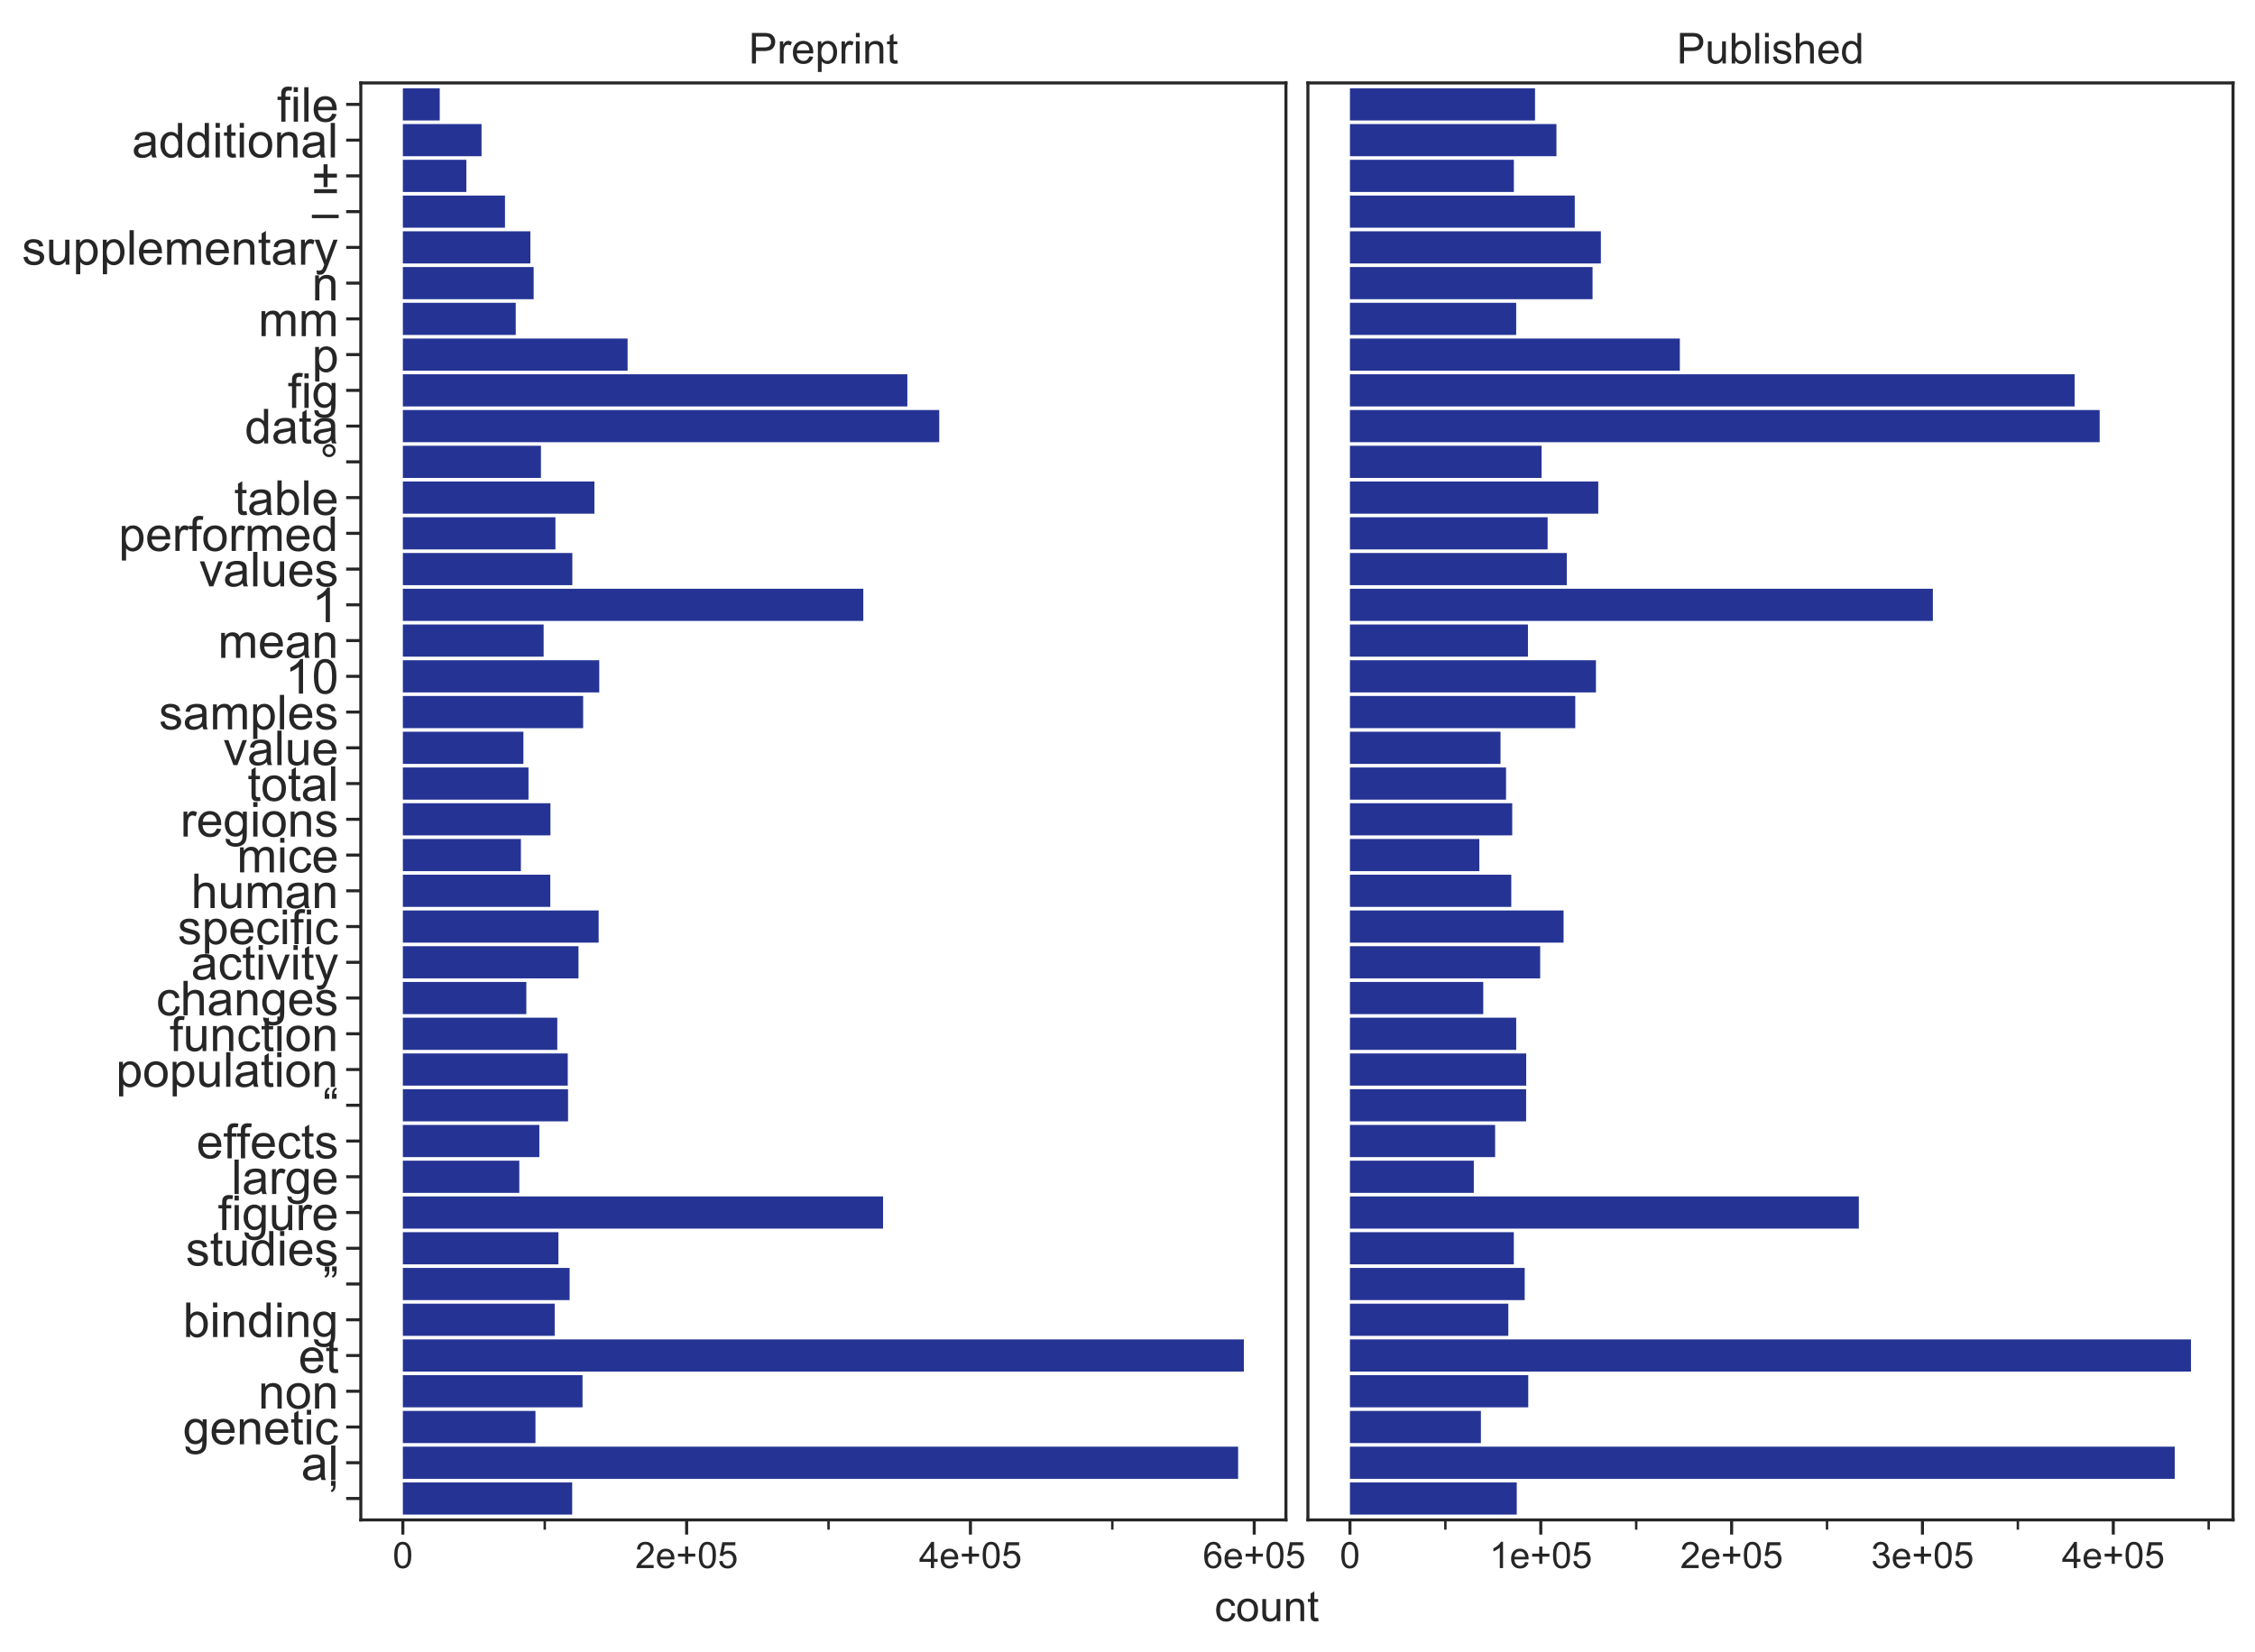 <?xml version="1.0" encoding="utf-8" standalone="no"?>
<!DOCTYPE svg PUBLIC "-//W3C//DTD SVG 1.1//EN"
  "http://www.w3.org/Graphics/SVG/1.1/DTD/svg11.dtd">
<!-- Created with matplotlib (https://matplotlib.org/) -->
<svg height="541.618pt" version="1.1" viewBox="0 0 739.288 541.618" width="739.288pt" xmlns="http://www.w3.org/2000/svg" xmlns:xlink="http://www.w3.org/1999/xlink">
 <defs>
  <style type="text/css">
*{stroke-linecap:butt;stroke-linejoin:round;}
  </style>
 </defs>
 <g id="figure_1">
  <g id="patch_1">
   <path d="M 0 541.618
L 739.288 541.618
L 739.288 0
L 0 0
z
" style="fill:#ffffff;"/>
  </g>
  <g id="axes_1">
   <g id="patch_2">
    <path d="M 118.288 498.44
L 421.588 498.44
L 421.588 27.2
L 118.288 27.2
z
" style="fill:#ffffff;"/>
   </g>
   <g id="matplotlib.axis_1">
    <g id="xtick_1">
     <g id="line2d_1">
      <defs>
       <path d="M 0 0
L 0 4.8
" id="m79211671ff" style="stroke:#262626;"/>
      </defs>
      <g>
       <use style="fill:#262626;stroke:#262626;" x="132.074" xlink:href="#m79211671ff" y="498.44"/>
      </g>
     </g>
     <g id="text_1">
      <!-- 0 -->
      <defs>
       <path d="M 4.156 35.297
Q 4.156 48 6.766 55.734
Q 9.375 63.484 14.516 67.672
Q 19.672 71.875 27.484 71.875
Q 33.25 71.875 37.594 69.547
Q 41.938 67.234 44.766 62.859
Q 47.609 58.5 49.219 52.219
Q 50.828 45.953 50.828 35.297
Q 50.828 22.703 48.234 14.969
Q 45.656 7.234 40.5 3
Q 35.359 -1.219 27.484 -1.219
Q 17.141 -1.219 11.234 6.203
Q 4.156 15.141 4.156 35.297
z
M 13.188 35.297
Q 13.188 17.672 17.312 11.828
Q 21.438 6 27.484 6
Q 33.547 6 37.672 11.859
Q 41.797 17.719 41.797 35.297
Q 41.797 52.984 37.672 58.781
Q 33.547 64.594 27.391 64.594
Q 21.344 64.594 17.719 59.469
Q 13.188 52.938 13.188 35.297
z
" id="ArialMT-48"/>
      </defs>
      <g style="fill:#262626;" transform="translate(128.738 514.229)scale(0.12 -0.12)">
       <use xlink:href="#ArialMT-48"/>
      </g>
     </g>
    </g>
    <g id="xtick_2">
     <g id="line2d_2">
      <g>
       <use style="fill:#262626;stroke:#262626;" x="225.113" xlink:href="#m79211671ff" y="498.44"/>
      </g>
     </g>
     <g id="text_2">
      <!-- 2e+05 -->
      <defs>
       <path d="M 50.344 8.453
L 50.344 0
L 3.031 0
Q 2.938 3.172 4.047 6.109
Q 5.859 10.938 9.828 15.625
Q 13.812 20.312 21.344 26.469
Q 33.016 36.031 37.109 41.625
Q 41.219 47.219 41.219 52.203
Q 41.219 57.422 37.469 61
Q 33.734 64.594 27.734 64.594
Q 21.391 64.594 17.578 60.781
Q 13.766 56.984 13.719 50.25
L 4.688 51.172
Q 5.609 61.281 11.656 66.578
Q 17.719 71.875 27.938 71.875
Q 38.234 71.875 44.234 66.156
Q 50.25 60.453 50.25 52
Q 50.25 47.703 48.484 43.547
Q 46.734 39.406 42.656 34.812
Q 38.578 30.219 29.109 22.219
Q 21.188 15.578 18.938 13.203
Q 16.703 10.844 15.234 8.453
z
" id="ArialMT-50"/>
       <path d="M 42.094 16.703
L 51.172 15.578
Q 49.031 7.625 43.219 3.219
Q 37.406 -1.172 28.375 -1.172
Q 17 -1.172 10.328 5.828
Q 3.656 12.844 3.656 25.484
Q 3.656 38.578 10.391 45.797
Q 17.141 53.031 27.875 53.031
Q 38.281 53.031 44.875 45.953
Q 51.469 38.875 51.469 26.031
Q 51.469 25.25 51.422 23.688
L 12.75 23.688
Q 13.234 15.141 17.578 10.594
Q 21.922 6.062 28.422 6.062
Q 33.25 6.062 36.672 8.594
Q 40.094 11.141 42.094 16.703
z
M 13.234 30.906
L 42.188 30.906
Q 41.609 37.453 38.875 40.719
Q 34.672 45.797 27.984 45.797
Q 21.922 45.797 17.797 41.75
Q 13.672 37.703 13.234 30.906
z
" id="ArialMT-101"/>
       <path d="M 25.047 11.578
L 25.047 31.203
L 5.562 31.203
L 5.562 39.406
L 25.047 39.406
L 25.047 58.891
L 33.344 58.891
L 33.344 39.406
L 52.828 39.406
L 52.828 31.203
L 33.344 31.203
L 33.344 11.578
z
" id="ArialMT-43"/>
       <path d="M 4.156 18.75
L 13.375 19.531
Q 14.406 12.797 18.141 9.391
Q 21.875 6 27.156 6
Q 33.5 6 37.891 10.781
Q 42.281 15.578 42.281 23.484
Q 42.281 31 38.062 35.344
Q 33.844 39.703 27 39.703
Q 22.75 39.703 19.328 37.766
Q 15.922 35.844 13.969 32.766
L 5.719 33.844
L 12.641 70.609
L 48.25 70.609
L 48.25 62.203
L 19.672 62.203
L 15.828 42.969
Q 22.266 47.469 29.344 47.469
Q 38.719 47.469 45.156 40.969
Q 51.609 34.469 51.609 24.266
Q 51.609 14.547 45.953 7.469
Q 39.062 -1.219 27.156 -1.219
Q 17.391 -1.219 11.203 4.25
Q 5.031 9.719 4.156 18.75
z
" id="ArialMT-53"/>
      </defs>
      <g style="fill:#262626;" transform="translate(208.262 514.229)scale(0.12 -0.12)">
       <use xlink:href="#ArialMT-50"/>
       <use x="55.615" xlink:href="#ArialMT-101"/>
       <use x="111.23" xlink:href="#ArialMT-43"/>
       <use x="169.629" xlink:href="#ArialMT-48"/>
       <use x="225.244" xlink:href="#ArialMT-53"/>
      </g>
     </g>
    </g>
    <g id="xtick_3">
     <g id="line2d_3">
      <g>
       <use style="fill:#262626;stroke:#262626;" x="318.151" xlink:href="#m79211671ff" y="498.44"/>
      </g>
     </g>
     <g id="text_3">
      <!-- 4e+05 -->
      <defs>
       <path d="M 32.328 0
L 32.328 17.141
L 1.266 17.141
L 1.266 25.203
L 33.938 71.578
L 41.109 71.578
L 41.109 25.203
L 50.781 25.203
L 50.781 17.141
L 41.109 17.141
L 41.109 0
z
M 32.328 25.203
L 32.328 57.469
L 9.906 25.203
z
" id="ArialMT-52"/>
      </defs>
      <g style="fill:#262626;" transform="translate(301.3 514.229)scale(0.12 -0.12)">
       <use xlink:href="#ArialMT-52"/>
       <use x="55.615" xlink:href="#ArialMT-101"/>
       <use x="111.23" xlink:href="#ArialMT-43"/>
       <use x="169.629" xlink:href="#ArialMT-48"/>
       <use x="225.244" xlink:href="#ArialMT-53"/>
      </g>
     </g>
    </g>
    <g id="xtick_4">
     <g id="line2d_4">
      <g>
       <use style="fill:#262626;stroke:#262626;" x="411.189" xlink:href="#m79211671ff" y="498.44"/>
      </g>
     </g>
     <g id="text_4">
      <!-- 6e+05 -->
      <defs>
       <path d="M 49.75 54.047
L 41.016 53.375
Q 39.844 58.547 37.703 60.891
Q 34.125 64.656 28.906 64.656
Q 24.703 64.656 21.531 62.312
Q 17.391 59.281 14.984 53.469
Q 12.594 47.656 12.5 36.922
Q 15.672 41.75 20.266 44.094
Q 24.859 46.438 29.891 46.438
Q 38.672 46.438 44.844 39.969
Q 51.031 33.5 51.031 23.25
Q 51.031 16.5 48.125 10.719
Q 45.219 4.938 40.141 1.859
Q 35.062 -1.219 28.609 -1.219
Q 17.625 -1.219 10.688 6.859
Q 3.766 14.938 3.766 33.5
Q 3.766 54.25 11.422 63.672
Q 18.109 71.875 29.438 71.875
Q 37.891 71.875 43.281 67.141
Q 48.688 62.406 49.75 54.047
z
M 13.875 23.188
Q 13.875 18.656 15.797 14.5
Q 17.719 10.359 21.188 8.172
Q 24.656 6 28.469 6
Q 34.031 6 38.031 10.484
Q 42.047 14.984 42.047 22.703
Q 42.047 30.125 38.078 34.391
Q 34.125 38.672 28.125 38.672
Q 22.172 38.672 18.016 34.391
Q 13.875 30.125 13.875 23.188
z
" id="ArialMT-54"/>
      </defs>
      <g style="fill:#262626;" transform="translate(394.339 514.229)scale(0.12 -0.12)">
       <use xlink:href="#ArialMT-54"/>
       <use x="55.615" xlink:href="#ArialMT-101"/>
       <use x="111.23" xlink:href="#ArialMT-43"/>
       <use x="169.629" xlink:href="#ArialMT-48"/>
       <use x="225.244" xlink:href="#ArialMT-53"/>
      </g>
     </g>
    </g>
    <g id="xtick_5">
     <g id="line2d_5">
      <defs>
       <path d="M 0 0
L 0 3.2
" id="mf98e1f27a9" style="stroke:#262626;stroke-width:0.8;"/>
      </defs>
      <g>
       <use style="fill:#262626;stroke:#262626;stroke-width:0.8;" x="178.594" xlink:href="#mf98e1f27a9" y="498.44"/>
      </g>
     </g>
    </g>
    <g id="xtick_6">
     <g id="line2d_6">
      <g>
       <use style="fill:#262626;stroke:#262626;stroke-width:0.8;" x="271.632" xlink:href="#mf98e1f27a9" y="498.44"/>
      </g>
     </g>
    </g>
    <g id="xtick_7">
     <g id="line2d_7">
      <g>
       <use style="fill:#262626;stroke:#262626;stroke-width:0.8;" x="364.67" xlink:href="#mf98e1f27a9" y="498.44"/>
      </g>
     </g>
    </g>
   </g>
   <g id="matplotlib.axis_2">
    <g id="ytick_1">
     <g id="line2d_8">
      <defs>
       <path d="M 0 0
L -4.8 0
" id="macc1a45b87" style="stroke:#262626;"/>
      </defs>
      <g>
       <use style="fill:#262626;stroke:#262626;" x="118.288" xlink:href="#macc1a45b87" y="491.407"/>
      </g>
     </g>
     <g id="text_5">
      <!-- ’ -->
      <defs>
       <path d="M 6.062 62.109
L 6.062 72.312
L 15.484 72.312
L 15.484 64.266
Q 15.484 57.719 13.969 54.828
Q 11.859 50.875 7.422 48.875
L 5.281 52.344
Q 7.906 53.422 9.203 55.734
Q 10.5 58.062 10.641 62.109
z
" id="ArialMT-8217"/>
      </defs>
      <g style="fill:#262626;" transform="translate(107.569 497.076)scale(0.158 -0.158)">
       <use xlink:href="#ArialMT-8217"/>
      </g>
     </g>
    </g>
    <g id="ytick_2">
     <g id="line2d_9">
      <g>
       <use style="fill:#262626;stroke:#262626;" x="118.288" xlink:href="#macc1a45b87" y="479.684"/>
      </g>
     </g>
     <g id="text_6">
      <!-- al -->
      <defs>
       <path d="M 40.438 6.391
Q 35.547 2.25 31.031 0.531
Q 26.516 -1.172 21.344 -1.172
Q 12.797 -1.172 8.203 3
Q 3.609 7.172 3.609 13.672
Q 3.609 17.484 5.344 20.625
Q 7.078 23.781 9.891 25.688
Q 12.703 27.594 16.219 28.562
Q 18.797 29.25 24.031 29.891
Q 34.672 31.156 39.703 32.906
Q 39.75 34.719 39.75 35.203
Q 39.75 40.578 37.25 42.781
Q 33.891 45.75 27.25 45.75
Q 21.047 45.75 18.094 43.578
Q 15.141 41.406 13.719 35.891
L 5.125 37.062
Q 6.297 42.578 8.984 45.969
Q 11.672 49.359 16.75 51.188
Q 21.828 53.031 28.516 53.031
Q 35.156 53.031 39.297 51.469
Q 43.453 49.906 45.406 47.531
Q 47.359 45.172 48.141 41.547
Q 48.578 39.312 48.578 33.453
L 48.578 21.734
Q 48.578 9.469 49.141 6.219
Q 49.703 2.984 51.375 0
L 42.188 0
Q 40.828 2.734 40.438 6.391
z
M 39.703 26.031
Q 34.906 24.078 25.344 22.703
Q 19.922 21.922 17.672 20.938
Q 15.438 19.969 14.203 18.094
Q 12.984 16.219 12.984 13.922
Q 12.984 10.406 15.641 8.062
Q 18.312 5.719 23.438 5.719
Q 28.516 5.719 32.469 7.938
Q 36.422 10.156 38.281 14.016
Q 39.703 17 39.703 22.797
z
" id="ArialMT-97"/>
       <path d="M 6.391 0
L 6.391 71.578
L 15.188 71.578
L 15.188 0
z
" id="ArialMT-108"/>
      </defs>
      <g style="fill:#262626;" transform="translate(98.76 485.353)scale(0.158 -0.158)">
       <use xlink:href="#ArialMT-97"/>
       <use x="55.615" xlink:href="#ArialMT-108"/>
      </g>
     </g>
    </g>
    <g id="ytick_3">
     <g id="line2d_10">
      <g>
       <use style="fill:#262626;stroke:#262626;" x="118.288" xlink:href="#macc1a45b87" y="467.962"/>
      </g>
     </g>
     <g id="text_7">
      <!-- genetic -->
      <defs>
       <path d="M 4.984 -4.297
L 13.531 -5.562
Q 14.062 -9.516 16.5 -11.328
Q 19.781 -13.766 25.438 -13.766
Q 31.547 -13.766 34.859 -11.328
Q 38.188 -8.891 39.359 -4.5
Q 40.047 -1.812 39.984 6.781
Q 34.234 0 25.641 0
Q 14.938 0 9.078 7.719
Q 3.219 15.438 3.219 26.219
Q 3.219 33.641 5.906 39.906
Q 8.594 46.188 13.688 49.609
Q 18.797 53.031 25.688 53.031
Q 34.859 53.031 40.828 45.609
L 40.828 51.859
L 48.922 51.859
L 48.922 7.031
Q 48.922 -5.078 46.453 -10.125
Q 44 -15.188 38.641 -18.109
Q 33.297 -21.047 25.484 -21.047
Q 16.219 -21.047 10.5 -16.875
Q 4.781 -12.703 4.984 -4.297
z
M 12.25 26.859
Q 12.25 16.656 16.297 11.969
Q 20.359 7.281 26.469 7.281
Q 32.516 7.281 36.609 11.938
Q 40.719 16.609 40.719 26.562
Q 40.719 36.078 36.5 40.906
Q 32.281 45.75 26.312 45.75
Q 20.453 45.75 16.344 40.984
Q 12.25 36.234 12.25 26.859
z
" id="ArialMT-103"/>
       <path d="M 6.594 0
L 6.594 51.859
L 14.5 51.859
L 14.5 44.484
Q 20.219 53.031 31 53.031
Q 35.688 53.031 39.625 51.344
Q 43.562 49.656 45.516 46.922
Q 47.469 44.188 48.25 40.438
Q 48.734 37.984 48.734 31.891
L 48.734 0
L 39.938 0
L 39.938 31.547
Q 39.938 36.922 38.906 39.578
Q 37.891 42.234 35.281 43.812
Q 32.672 45.406 29.156 45.406
Q 23.531 45.406 19.453 41.844
Q 15.375 38.281 15.375 28.328
L 15.375 0
z
" id="ArialMT-110"/>
       <path d="M 25.781 7.859
L 27.047 0.094
Q 23.344 -0.688 20.406 -0.688
Q 15.625 -0.688 12.984 0.828
Q 10.359 2.344 9.281 4.812
Q 8.203 7.281 8.203 15.188
L 8.203 45.016
L 1.766 45.016
L 1.766 51.859
L 8.203 51.859
L 8.203 64.703
L 16.938 69.969
L 16.938 51.859
L 25.781 51.859
L 25.781 45.016
L 16.938 45.016
L 16.938 14.703
Q 16.938 10.938 17.406 9.859
Q 17.875 8.797 18.922 8.156
Q 19.969 7.516 21.922 7.516
Q 23.391 7.516 25.781 7.859
z
" id="ArialMT-116"/>
       <path d="M 6.641 61.469
L 6.641 71.578
L 15.438 71.578
L 15.438 61.469
z
M 6.641 0
L 6.641 51.859
L 15.438 51.859
L 15.438 0
z
" id="ArialMT-105"/>
       <path d="M 40.438 19
L 49.078 17.875
Q 47.656 8.938 41.812 3.875
Q 35.984 -1.172 27.484 -1.172
Q 16.844 -1.172 10.375 5.781
Q 3.906 12.75 3.906 25.734
Q 3.906 34.125 6.688 40.422
Q 9.469 46.734 15.156 49.875
Q 20.844 53.031 27.547 53.031
Q 35.984 53.031 41.359 48.75
Q 46.734 44.484 48.25 36.625
L 39.703 35.297
Q 38.484 40.531 35.375 43.156
Q 32.281 45.797 27.875 45.797
Q 21.234 45.797 17.078 41.031
Q 12.938 36.281 12.938 25.984
Q 12.938 15.531 16.938 10.797
Q 20.953 6.062 27.391 6.062
Q 32.562 6.062 36.031 9.234
Q 39.5 12.406 40.438 19
z
" id="ArialMT-99"/>
      </defs>
      <g style="fill:#262626;" transform="translate(60.014 473.631)scale(0.158 -0.158)">
       <use xlink:href="#ArialMT-103"/>
       <use x="55.615" xlink:href="#ArialMT-101"/>
       <use x="111.23" xlink:href="#ArialMT-110"/>
       <use x="166.846" xlink:href="#ArialMT-101"/>
       <use x="222.461" xlink:href="#ArialMT-116"/>
       <use x="250.244" xlink:href="#ArialMT-105"/>
       <use x="272.461" xlink:href="#ArialMT-99"/>
      </g>
     </g>
    </g>
    <g id="ytick_4">
     <g id="line2d_11">
      <g>
       <use style="fill:#262626;stroke:#262626;" x="118.288" xlink:href="#macc1a45b87" y="456.239"/>
      </g>
     </g>
     <g id="text_8">
      <!-- non -->
      <defs>
       <path d="M 3.328 25.922
Q 3.328 40.328 11.328 47.266
Q 18.016 53.031 27.641 53.031
Q 38.328 53.031 45.109 46.016
Q 51.906 39.016 51.906 26.656
Q 51.906 16.656 48.906 10.906
Q 45.906 5.172 40.156 2
Q 34.422 -1.172 27.641 -1.172
Q 16.75 -1.172 10.031 5.812
Q 3.328 12.797 3.328 25.922
z
M 12.359 25.922
Q 12.359 15.969 16.703 11.016
Q 21.047 6.062 27.641 6.062
Q 34.188 6.062 38.531 11.031
Q 42.875 16.016 42.875 26.219
Q 42.875 35.844 38.5 40.797
Q 34.125 45.75 27.641 45.75
Q 21.047 45.75 16.703 40.812
Q 12.359 35.891 12.359 25.922
z
" id="ArialMT-111"/>
      </defs>
      <g style="fill:#262626;" transform="translate(84.663 461.908)scale(0.158 -0.158)">
       <use xlink:href="#ArialMT-110"/>
       <use x="55.615" xlink:href="#ArialMT-111"/>
       <use x="111.23" xlink:href="#ArialMT-110"/>
      </g>
     </g>
    </g>
    <g id="ytick_5">
     <g id="line2d_12">
      <g>
       <use style="fill:#262626;stroke:#262626;" x="118.288" xlink:href="#macc1a45b87" y="444.517"/>
      </g>
     </g>
     <g id="text_9">
      <!-- et -->
      <g style="fill:#262626;" transform="translate(97.879 450.186)scale(0.158 -0.158)">
       <use xlink:href="#ArialMT-101"/>
       <use x="55.615" xlink:href="#ArialMT-116"/>
      </g>
     </g>
    </g>
    <g id="ytick_6">
     <g id="line2d_13">
      <g>
       <use style="fill:#262626;stroke:#262626;" x="118.288" xlink:href="#macc1a45b87" y="432.795"/>
      </g>
     </g>
     <g id="text_10">
      <!-- binding -->
      <defs>
       <path d="M 14.703 0
L 6.547 0
L 6.547 71.578
L 15.328 71.578
L 15.328 46.047
Q 20.906 53.031 29.547 53.031
Q 34.328 53.031 38.594 51.094
Q 42.875 49.172 45.625 45.672
Q 48.391 42.188 49.953 37.25
Q 51.516 32.328 51.516 26.703
Q 51.516 13.375 44.922 6.094
Q 38.328 -1.172 29.109 -1.172
Q 19.922 -1.172 14.703 6.5
z
M 14.594 26.312
Q 14.594 17 17.141 12.844
Q 21.297 6.062 28.375 6.062
Q 34.125 6.062 38.328 11.062
Q 42.531 16.062 42.531 25.984
Q 42.531 36.141 38.5 40.969
Q 34.469 45.797 28.766 45.797
Q 23 45.797 18.797 40.797
Q 14.594 35.797 14.594 26.312
z
" id="ArialMT-98"/>
       <path d="M 40.234 0
L 40.234 6.547
Q 35.297 -1.172 25.734 -1.172
Q 19.531 -1.172 14.328 2.25
Q 9.125 5.672 6.266 11.797
Q 3.422 17.922 3.422 25.875
Q 3.422 33.641 6 39.969
Q 8.594 46.297 13.766 49.656
Q 18.953 53.031 25.344 53.031
Q 30.031 53.031 33.688 51.047
Q 37.359 49.078 39.656 45.906
L 39.656 71.578
L 48.391 71.578
L 48.391 0
z
M 12.453 25.875
Q 12.453 15.922 16.641 10.984
Q 20.844 6.062 26.562 6.062
Q 32.328 6.062 36.344 10.766
Q 40.375 15.484 40.375 25.141
Q 40.375 35.797 36.266 40.766
Q 32.172 45.75 26.172 45.75
Q 20.312 45.75 16.375 40.969
Q 12.453 36.188 12.453 25.875
z
" id="ArialMT-100"/>
      </defs>
      <g style="fill:#262626;" transform="translate(60.007 438.464)scale(0.158 -0.158)">
       <use xlink:href="#ArialMT-98"/>
       <use x="55.615" xlink:href="#ArialMT-105"/>
       <use x="77.832" xlink:href="#ArialMT-110"/>
       <use x="133.447" xlink:href="#ArialMT-100"/>
       <use x="189.062" xlink:href="#ArialMT-105"/>
       <use x="211.279" xlink:href="#ArialMT-110"/>
       <use x="266.895" xlink:href="#ArialMT-103"/>
      </g>
     </g>
    </g>
    <g id="ytick_7">
     <g id="line2d_14">
      <g>
       <use style="fill:#262626;stroke:#262626;" x="118.288" xlink:href="#macc1a45b87" y="421.072"/>
      </g>
     </g>
     <g id="text_11">
      <!-- ” -->
      <defs>
       <path d="M 4.25 62.109
L 4.25 72.312
L 13.672 72.312
L 13.672 64.266
Q 13.672 57.719 12.156 54.828
Q 10.062 50.875 5.609 48.875
L 3.469 52.344
Q 6.109 53.422 7.391 55.734
Q 8.688 58.062 8.844 62.109
z
M 19.391 62.109
L 19.391 72.312
L 28.812 72.312
L 28.812 64.266
Q 28.812 57.719 27.297 54.828
Q 25.203 50.875 20.75 48.875
L 18.609 52.344
Q 21.234 53.422 22.531 55.734
Q 23.828 58.062 23.969 62.109
z
" id="ArialMT-8221"/>
      </defs>
      <g style="fill:#262626;" transform="translate(105.814 426.741)scale(0.158 -0.158)">
       <use xlink:href="#ArialMT-8221"/>
      </g>
     </g>
    </g>
    <g id="ytick_8">
     <g id="line2d_15">
      <g>
       <use style="fill:#262626;stroke:#262626;" x="118.288" xlink:href="#macc1a45b87" y="409.35"/>
      </g>
     </g>
     <g id="text_12">
      <!-- studies -->
      <defs>
       <path d="M 3.078 15.484
L 11.766 16.844
Q 12.5 11.625 15.844 8.844
Q 19.188 6.062 25.203 6.062
Q 31.25 6.062 34.172 8.516
Q 37.109 10.984 37.109 14.312
Q 37.109 17.281 34.516 19
Q 32.719 20.172 25.531 21.969
Q 15.875 24.422 12.141 26.203
Q 8.406 27.984 6.469 31.125
Q 4.547 34.281 4.547 38.094
Q 4.547 41.547 6.125 44.5
Q 7.719 47.469 10.453 49.422
Q 12.5 50.922 16.031 51.969
Q 19.578 53.031 23.641 53.031
Q 29.734 53.031 34.344 51.266
Q 38.969 49.516 41.156 46.5
Q 43.359 43.5 44.188 38.484
L 35.594 37.312
Q 35.016 41.312 32.203 43.547
Q 29.391 45.797 24.266 45.797
Q 18.219 45.797 15.625 43.797
Q 13.031 41.797 13.031 39.109
Q 13.031 37.406 14.109 36.031
Q 15.188 34.625 17.484 33.688
Q 18.797 33.203 25.25 31.453
Q 34.578 28.953 38.25 27.359
Q 41.938 25.781 44.031 22.75
Q 46.141 19.734 46.141 15.234
Q 46.141 10.844 43.578 6.953
Q 41.016 3.078 36.172 0.953
Q 31.344 -1.172 25.25 -1.172
Q 15.141 -1.172 9.844 3.031
Q 4.547 7.234 3.078 15.484
z
" id="ArialMT-115"/>
       <path d="M 40.578 0
L 40.578 7.625
Q 34.516 -1.172 24.125 -1.172
Q 19.531 -1.172 15.547 0.578
Q 11.578 2.344 9.641 5
Q 7.719 7.672 6.938 11.531
Q 6.391 14.109 6.391 19.734
L 6.391 51.859
L 15.188 51.859
L 15.188 23.094
Q 15.188 16.219 15.719 13.812
Q 16.547 10.359 19.234 8.375
Q 21.922 6.391 25.875 6.391
Q 29.828 6.391 33.297 8.422
Q 36.766 10.453 38.203 13.938
Q 39.656 17.438 39.656 24.078
L 39.656 51.859
L 48.438 51.859
L 48.438 0
z
" id="ArialMT-117"/>
      </defs>
      <g style="fill:#262626;" transform="translate(60.903 415.019)scale(0.158 -0.158)">
       <use xlink:href="#ArialMT-115"/>
       <use x="50" xlink:href="#ArialMT-116"/>
       <use x="77.783" xlink:href="#ArialMT-117"/>
       <use x="133.398" xlink:href="#ArialMT-100"/>
       <use x="189.014" xlink:href="#ArialMT-105"/>
       <use x="211.23" xlink:href="#ArialMT-101"/>
       <use x="266.846" xlink:href="#ArialMT-115"/>
      </g>
     </g>
    </g>
    <g id="ytick_9">
     <g id="line2d_16">
      <g>
       <use style="fill:#262626;stroke:#262626;" x="118.288" xlink:href="#macc1a45b87" y="397.627"/>
      </g>
     </g>
     <g id="text_13">
      <!-- figure -->
      <defs>
       <path d="M 8.688 0
L 8.688 45.016
L 0.922 45.016
L 0.922 51.859
L 8.688 51.859
L 8.688 57.375
Q 8.688 62.594 9.625 65.141
Q 10.891 68.562 14.078 70.672
Q 17.281 72.797 23.047 72.797
Q 26.766 72.797 31.25 71.922
L 29.938 64.266
Q 27.203 64.75 24.75 64.75
Q 20.75 64.75 19.094 63.031
Q 17.438 61.328 17.438 56.641
L 17.438 51.859
L 27.547 51.859
L 27.547 45.016
L 17.438 45.016
L 17.438 0
z
" id="ArialMT-102"/>
       <path d="M 6.5 0
L 6.5 51.859
L 14.406 51.859
L 14.406 44
Q 17.438 49.516 20 51.266
Q 22.562 53.031 25.641 53.031
Q 30.078 53.031 34.672 50.203
L 31.641 42.047
Q 28.422 43.953 25.203 43.953
Q 22.312 43.953 20.016 42.219
Q 17.719 40.484 16.75 37.406
Q 15.281 32.719 15.281 27.156
L 15.281 0
z
" id="ArialMT-114"/>
      </defs>
      <g style="fill:#262626;" transform="translate(71.468 403.393)scale(0.158 -0.158)">
       <use xlink:href="#ArialMT-102"/>
       <use x="27.783" xlink:href="#ArialMT-105"/>
       <use x="50" xlink:href="#ArialMT-103"/>
       <use x="105.615" xlink:href="#ArialMT-117"/>
       <use x="161.23" xlink:href="#ArialMT-114"/>
       <use x="194.531" xlink:href="#ArialMT-101"/>
      </g>
     </g>
    </g>
    <g id="ytick_10">
     <g id="line2d_17">
      <g>
       <use style="fill:#262626;stroke:#262626;" x="118.288" xlink:href="#macc1a45b87" y="385.905"/>
      </g>
     </g>
     <g id="text_14">
      <!-- large -->
      <g style="fill:#262626;" transform="translate(75.869 391.574)scale(0.158 -0.158)">
       <use xlink:href="#ArialMT-108"/>
       <use x="22.217" xlink:href="#ArialMT-97"/>
       <use x="77.832" xlink:href="#ArialMT-114"/>
       <use x="111.133" xlink:href="#ArialMT-103"/>
       <use x="166.748" xlink:href="#ArialMT-101"/>
      </g>
     </g>
    </g>
    <g id="ytick_11">
     <g id="line2d_18">
      <g>
       <use style="fill:#262626;stroke:#262626;" x="118.288" xlink:href="#macc1a45b87" y="374.183"/>
      </g>
     </g>
     <g id="text_15">
      <!-- effects -->
      <g style="fill:#262626;" transform="translate(64.432 379.852)scale(0.158 -0.158)">
       <use xlink:href="#ArialMT-101"/>
       <use x="55.615" xlink:href="#ArialMT-102"/>
       <use x="83.383" xlink:href="#ArialMT-102"/>
       <use x="111.166" xlink:href="#ArialMT-101"/>
       <use x="166.781" xlink:href="#ArialMT-99"/>
       <use x="216.781" xlink:href="#ArialMT-116"/>
       <use x="244.564" xlink:href="#ArialMT-115"/>
      </g>
     </g>
    </g>
    <g id="ytick_12">
     <g id="line2d_19">
      <g>
       <use style="fill:#262626;stroke:#262626;" x="118.288" xlink:href="#macc1a45b87" y="362.46"/>
      </g>
     </g>
     <g id="text_16">
      <!-- “ -->
      <defs>
       <path d="M 13.484 59.578
L 13.484 49.359
L 4.047 49.359
L 4.047 57.422
Q 4.047 63.969 5.609 66.891
Q 7.672 70.797 12.109 72.797
L 14.266 69.391
Q 11.578 68.266 10.297 66.031
Q 9.031 63.812 8.891 59.578
z
M 28.609 59.578
L 28.609 49.359
L 19.188 49.359
L 19.188 57.422
Q 19.188 63.969 20.75 66.891
Q 22.797 70.797 27.25 72.797
L 29.391 69.391
Q 26.703 68.266 25.438 66.031
Q 24.172 63.812 24.031 59.578
z
" id="ArialMT-8220"/>
      </defs>
      <g style="fill:#262626;" transform="translate(105.814 368.129)scale(0.158 -0.158)">
       <use xlink:href="#ArialMT-8220"/>
      </g>
     </g>
    </g>
    <g id="ytick_13">
     <g id="line2d_20">
      <g>
       <use style="fill:#262626;stroke:#262626;" x="118.288" xlink:href="#macc1a45b87" y="350.738"/>
      </g>
     </g>
     <g id="text_17">
      <!-- population -->
      <defs>
       <path d="M 6.594 -19.875
L 6.594 51.859
L 14.594 51.859
L 14.594 45.125
Q 17.438 49.078 21 51.047
Q 24.562 53.031 29.641 53.031
Q 36.281 53.031 41.359 49.609
Q 46.438 46.188 49.016 39.953
Q 51.609 33.734 51.609 26.312
Q 51.609 18.359 48.75 11.984
Q 45.906 5.609 40.453 2.219
Q 35.016 -1.172 29 -1.172
Q 24.609 -1.172 21.109 0.688
Q 17.625 2.547 15.375 5.375
L 15.375 -19.875
z
M 14.547 25.641
Q 14.547 15.625 18.594 10.844
Q 22.656 6.062 28.422 6.062
Q 34.281 6.062 38.453 11.016
Q 42.625 15.969 42.625 26.375
Q 42.625 36.281 38.547 41.203
Q 34.469 46.141 28.812 46.141
Q 23.188 46.141 18.859 40.891
Q 14.547 35.641 14.547 25.641
z
" id="ArialMT-112"/>
      </defs>
      <g style="fill:#262626;" transform="translate(37.989 356.407)scale(0.158 -0.158)">
       <use xlink:href="#ArialMT-112"/>
       <use x="55.615" xlink:href="#ArialMT-111"/>
       <use x="111.23" xlink:href="#ArialMT-112"/>
       <use x="166.846" xlink:href="#ArialMT-117"/>
       <use x="222.461" xlink:href="#ArialMT-108"/>
       <use x="244.678" xlink:href="#ArialMT-97"/>
       <use x="300.293" xlink:href="#ArialMT-116"/>
       <use x="328.076" xlink:href="#ArialMT-105"/>
       <use x="350.293" xlink:href="#ArialMT-111"/>
       <use x="405.908" xlink:href="#ArialMT-110"/>
      </g>
     </g>
    </g>
    <g id="ytick_14">
     <g id="line2d_21">
      <g>
       <use style="fill:#262626;stroke:#262626;" x="118.288" xlink:href="#macc1a45b87" y="339.016"/>
      </g>
     </g>
     <g id="text_18">
      <!-- function -->
      <g style="fill:#262626;" transform="translate(55.613 344.685)scale(0.158 -0.158)">
       <use xlink:href="#ArialMT-102"/>
       <use x="27.783" xlink:href="#ArialMT-117"/>
       <use x="83.398" xlink:href="#ArialMT-110"/>
       <use x="139.014" xlink:href="#ArialMT-99"/>
       <use x="189.014" xlink:href="#ArialMT-116"/>
       <use x="216.797" xlink:href="#ArialMT-105"/>
       <use x="239.014" xlink:href="#ArialMT-111"/>
       <use x="294.629" xlink:href="#ArialMT-110"/>
      </g>
     </g>
    </g>
    <g id="ytick_15">
     <g id="line2d_22">
      <g>
       <use style="fill:#262626;stroke:#262626;" x="118.288" xlink:href="#macc1a45b87" y="327.293"/>
      </g>
     </g>
     <g id="text_19">
      <!-- changes -->
      <defs>
       <path d="M 6.594 0
L 6.594 71.578
L 15.375 71.578
L 15.375 45.906
Q 21.531 53.031 30.906 53.031
Q 36.672 53.031 40.922 50.75
Q 45.172 48.484 47 44.484
Q 48.828 40.484 48.828 32.859
L 48.828 0
L 40.047 0
L 40.047 32.859
Q 40.047 39.453 37.188 42.453
Q 34.328 45.453 29.109 45.453
Q 25.203 45.453 21.75 43.422
Q 18.312 41.406 16.844 37.938
Q 15.375 34.469 15.375 28.375
L 15.375 0
z
" id="ArialMT-104"/>
      </defs>
      <g style="fill:#262626;" transform="translate(51.206 332.962)scale(0.158 -0.158)">
       <use xlink:href="#ArialMT-99"/>
       <use x="50" xlink:href="#ArialMT-104"/>
       <use x="105.615" xlink:href="#ArialMT-97"/>
       <use x="161.23" xlink:href="#ArialMT-110"/>
       <use x="216.846" xlink:href="#ArialMT-103"/>
       <use x="272.461" xlink:href="#ArialMT-101"/>
       <use x="328.076" xlink:href="#ArialMT-115"/>
      </g>
     </g>
    </g>
    <g id="ytick_16">
     <g id="line2d_23">
      <g>
       <use style="fill:#262626;stroke:#262626;" x="118.288" xlink:href="#macc1a45b87" y="315.571"/>
      </g>
     </g>
     <g id="text_20">
      <!-- activity -->
      <defs>
       <path d="M 21 0
L 1.266 51.859
L 10.547 51.859
L 21.688 20.797
Q 23.484 15.766 25 10.359
Q 26.172 14.453 28.266 20.219
L 39.797 51.859
L 48.828 51.859
L 29.203 0
z
" id="ArialMT-118"/>
       <path d="M 6.203 -19.969
L 5.219 -11.719
Q 8.109 -12.5 10.25 -12.5
Q 13.188 -12.5 14.938 -11.516
Q 16.703 -10.547 17.828 -8.797
Q 18.656 -7.469 20.516 -2.25
Q 20.75 -1.516 21.297 -0.094
L 1.609 51.859
L 11.078 51.859
L 21.875 21.828
Q 23.969 16.109 25.641 9.812
Q 27.156 15.875 29.25 21.625
L 40.328 51.859
L 49.125 51.859
L 29.391 -0.875
Q 26.219 -9.422 24.469 -12.641
Q 22.125 -17 19.094 -19.016
Q 16.062 -21.047 11.859 -21.047
Q 9.328 -21.047 6.203 -19.969
z
" id="ArialMT-121"/>
      </defs>
      <g style="fill:#262626;" transform="translate(62.68 321.24)scale(0.158 -0.158)">
       <use xlink:href="#ArialMT-97"/>
       <use x="55.615" xlink:href="#ArialMT-99"/>
       <use x="105.615" xlink:href="#ArialMT-116"/>
       <use x="133.398" xlink:href="#ArialMT-105"/>
       <use x="155.615" xlink:href="#ArialMT-118"/>
       <use x="205.615" xlink:href="#ArialMT-105"/>
       <use x="227.832" xlink:href="#ArialMT-116"/>
       <use x="255.615" xlink:href="#ArialMT-121"/>
      </g>
     </g>
    </g>
    <g id="ytick_17">
     <g id="line2d_24">
      <g>
       <use style="fill:#262626;stroke:#262626;" x="118.288" xlink:href="#macc1a45b87" y="303.848"/>
      </g>
     </g>
     <g id="text_21">
      <!-- specific -->
      <g style="fill:#262626;" transform="translate(58.272 309.614)scale(0.158 -0.158)">
       <use xlink:href="#ArialMT-115"/>
       <use x="50" xlink:href="#ArialMT-112"/>
       <use x="105.615" xlink:href="#ArialMT-101"/>
       <use x="161.23" xlink:href="#ArialMT-99"/>
       <use x="211.23" xlink:href="#ArialMT-105"/>
       <use x="233.447" xlink:href="#ArialMT-102"/>
       <use x="261.23" xlink:href="#ArialMT-105"/>
       <use x="283.447" xlink:href="#ArialMT-99"/>
      </g>
     </g>
    </g>
    <g id="ytick_18">
     <g id="line2d_25">
      <g>
       <use style="fill:#262626;stroke:#262626;" x="118.288" xlink:href="#macc1a45b87" y="292.126"/>
      </g>
     </g>
     <g id="text_22">
      <!-- human -->
      <defs>
       <path d="M 6.594 0
L 6.594 51.859
L 14.453 51.859
L 14.453 44.578
Q 16.891 48.391 20.938 50.703
Q 25 53.031 30.172 53.031
Q 35.938 53.031 39.625 50.641
Q 43.312 48.25 44.828 43.953
Q 50.984 53.031 60.844 53.031
Q 68.562 53.031 72.703 48.75
Q 76.859 44.484 76.859 35.594
L 76.859 0
L 68.109 0
L 68.109 32.672
Q 68.109 37.938 67.25 40.25
Q 66.406 42.578 64.156 43.984
Q 61.922 45.406 58.891 45.406
Q 53.422 45.406 49.797 41.766
Q 46.188 38.141 46.188 30.125
L 46.188 0
L 37.406 0
L 37.406 33.688
Q 37.406 39.547 35.25 42.469
Q 33.109 45.406 28.219 45.406
Q 24.516 45.406 21.359 43.453
Q 18.219 41.5 16.797 37.734
Q 15.375 33.984 15.375 26.906
L 15.375 0
z
" id="ArialMT-109"/>
      </defs>
      <g style="fill:#262626;" transform="translate(62.66 297.795)scale(0.158 -0.158)">
       <use xlink:href="#ArialMT-104"/>
       <use x="55.615" xlink:href="#ArialMT-117"/>
       <use x="111.23" xlink:href="#ArialMT-109"/>
       <use x="194.531" xlink:href="#ArialMT-97"/>
       <use x="250.146" xlink:href="#ArialMT-110"/>
      </g>
     </g>
    </g>
    <g id="ytick_19">
     <g id="line2d_26">
      <g>
       <use style="fill:#262626;stroke:#262626;" x="118.288" xlink:href="#macc1a45b87" y="280.404"/>
      </g>
     </g>
     <g id="text_23">
      <!-- mice -->
      <g style="fill:#262626;" transform="translate(77.646 286.073)scale(0.158 -0.158)">
       <use xlink:href="#ArialMT-109"/>
       <use x="83.301" xlink:href="#ArialMT-105"/>
       <use x="105.518" xlink:href="#ArialMT-99"/>
       <use x="155.518" xlink:href="#ArialMT-101"/>
      </g>
     </g>
    </g>
    <g id="ytick_20">
     <g id="line2d_27">
      <g>
       <use style="fill:#262626;stroke:#262626;" x="118.288" xlink:href="#macc1a45b87" y="268.681"/>
      </g>
     </g>
     <g id="text_24">
      <!-- regions -->
      <g style="fill:#262626;" transform="translate(59.14 274.35)scale(0.158 -0.158)">
       <use xlink:href="#ArialMT-114"/>
       <use x="33.301" xlink:href="#ArialMT-101"/>
       <use x="88.916" xlink:href="#ArialMT-103"/>
       <use x="144.531" xlink:href="#ArialMT-105"/>
       <use x="166.748" xlink:href="#ArialMT-111"/>
       <use x="222.363" xlink:href="#ArialMT-110"/>
       <use x="277.979" xlink:href="#ArialMT-115"/>
      </g>
     </g>
    </g>
    <g id="ytick_21">
     <g id="line2d_28">
      <g>
       <use style="fill:#262626;stroke:#262626;" x="118.288" xlink:href="#macc1a45b87" y="256.959"/>
      </g>
     </g>
     <g id="text_25">
      <!-- total -->
      <g style="fill:#262626;" transform="translate(81.151 262.628)scale(0.158 -0.158)">
       <use xlink:href="#ArialMT-116"/>
       <use x="27.783" xlink:href="#ArialMT-111"/>
       <use x="83.398" xlink:href="#ArialMT-116"/>
       <use x="111.182" xlink:href="#ArialMT-97"/>
       <use x="166.797" xlink:href="#ArialMT-108"/>
      </g>
     </g>
    </g>
    <g id="ytick_22">
     <g id="line2d_29">
      <g>
       <use style="fill:#262626;stroke:#262626;" x="118.288" xlink:href="#macc1a45b87" y="245.236"/>
      </g>
     </g>
     <g id="text_26">
      <!-- value -->
      <g style="fill:#262626;" transform="translate(73.223 250.905)scale(0.158 -0.158)">
       <use xlink:href="#ArialMT-118"/>
       <use x="50" xlink:href="#ArialMT-97"/>
       <use x="105.615" xlink:href="#ArialMT-108"/>
       <use x="127.832" xlink:href="#ArialMT-117"/>
       <use x="183.447" xlink:href="#ArialMT-101"/>
      </g>
     </g>
    </g>
    <g id="ytick_23">
     <g id="line2d_30">
      <g>
       <use style="fill:#262626;stroke:#262626;" x="118.288" xlink:href="#macc1a45b87" y="233.514"/>
      </g>
     </g>
     <g id="text_27">
      <!-- samples -->
      <g style="fill:#262626;" transform="translate(52.109 239.183)scale(0.158 -0.158)">
       <use xlink:href="#ArialMT-115"/>
       <use x="50" xlink:href="#ArialMT-97"/>
       <use x="105.615" xlink:href="#ArialMT-109"/>
       <use x="188.916" xlink:href="#ArialMT-112"/>
       <use x="244.531" xlink:href="#ArialMT-108"/>
       <use x="266.748" xlink:href="#ArialMT-101"/>
       <use x="322.363" xlink:href="#ArialMT-115"/>
      </g>
     </g>
    </g>
    <g id="ytick_24">
     <g id="line2d_31">
      <g>
       <use style="fill:#262626;stroke:#262626;" x="118.288" xlink:href="#macc1a45b87" y="221.792"/>
      </g>
     </g>
     <g id="text_28">
      <!-- 10 -->
      <defs>
       <path d="M 37.25 0
L 28.469 0
L 28.469 56
Q 25.297 52.984 20.141 49.953
Q 14.984 46.922 10.891 45.406
L 10.891 53.906
Q 18.266 57.375 23.781 62.297
Q 29.297 67.234 31.594 71.875
L 37.25 71.875
z
" id="ArialMT-49"/>
      </defs>
      <g style="fill:#262626;" transform="translate(93.471 227.461)scale(0.158 -0.158)">
       <use xlink:href="#ArialMT-49"/>
       <use x="55.615" xlink:href="#ArialMT-48"/>
      </g>
     </g>
    </g>
    <g id="ytick_25">
     <g id="line2d_32">
      <g>
       <use style="fill:#262626;stroke:#262626;" x="118.288" xlink:href="#macc1a45b87" y="210.069"/>
      </g>
     </g>
     <g id="text_29">
      <!-- mean -->
      <g style="fill:#262626;" transform="translate(71.468 215.738)scale(0.158 -0.158)">
       <use xlink:href="#ArialMT-109"/>
       <use x="83.301" xlink:href="#ArialMT-101"/>
       <use x="138.916" xlink:href="#ArialMT-97"/>
       <use x="194.531" xlink:href="#ArialMT-110"/>
      </g>
     </g>
    </g>
    <g id="ytick_26">
     <g id="line2d_33">
      <g>
       <use style="fill:#262626;stroke:#262626;" x="118.288" xlink:href="#macc1a45b87" y="198.347"/>
      </g>
     </g>
     <g id="text_30">
      <!-- 1 -->
      <g style="fill:#262626;" transform="translate(102.28 204.016)scale(0.158 -0.158)">
       <use xlink:href="#ArialMT-49"/>
      </g>
     </g>
    </g>
    <g id="ytick_27">
     <g id="line2d_34">
      <g>
       <use style="fill:#262626;stroke:#262626;" x="118.288" xlink:href="#macc1a45b87" y="186.624"/>
      </g>
     </g>
     <g id="text_31">
      <!-- values -->
      <g style="fill:#262626;" transform="translate(65.303 192.293)scale(0.158 -0.158)">
       <use xlink:href="#ArialMT-118"/>
       <use x="50" xlink:href="#ArialMT-97"/>
       <use x="105.615" xlink:href="#ArialMT-108"/>
       <use x="127.832" xlink:href="#ArialMT-117"/>
       <use x="183.447" xlink:href="#ArialMT-101"/>
       <use x="239.062" xlink:href="#ArialMT-115"/>
      </g>
     </g>
    </g>
    <g id="ytick_28">
     <g id="line2d_35">
      <g>
       <use style="fill:#262626;stroke:#262626;" x="118.288" xlink:href="#macc1a45b87" y="174.902"/>
      </g>
     </g>
     <g id="text_32">
      <!-- performed -->
      <g style="fill:#262626;" transform="translate(38.902 180.668)scale(0.158 -0.158)">
       <use xlink:href="#ArialMT-112"/>
       <use x="55.615" xlink:href="#ArialMT-101"/>
       <use x="111.23" xlink:href="#ArialMT-114"/>
       <use x="144.531" xlink:href="#ArialMT-102"/>
       <use x="172.314" xlink:href="#ArialMT-111"/>
       <use x="227.93" xlink:href="#ArialMT-114"/>
       <use x="261.23" xlink:href="#ArialMT-109"/>
       <use x="344.531" xlink:href="#ArialMT-101"/>
       <use x="400.146" xlink:href="#ArialMT-100"/>
      </g>
     </g>
    </g>
    <g id="ytick_29">
     <g id="line2d_36">
      <g>
       <use style="fill:#262626;stroke:#262626;" x="118.288" xlink:href="#macc1a45b87" y="163.18"/>
      </g>
     </g>
     <g id="text_33">
      <!-- table -->
      <g style="fill:#262626;" transform="translate(76.743 168.849)scale(0.158 -0.158)">
       <use xlink:href="#ArialMT-116"/>
       <use x="27.783" xlink:href="#ArialMT-97"/>
       <use x="83.398" xlink:href="#ArialMT-98"/>
       <use x="139.014" xlink:href="#ArialMT-108"/>
       <use x="161.23" xlink:href="#ArialMT-101"/>
      </g>
     </g>
    </g>
    <g id="ytick_30">
     <g id="line2d_37">
      <g>
       <use style="fill:#262626;stroke:#262626;" x="118.288" xlink:href="#macc1a45b87" y="151.457"/>
      </g>
     </g>
     <g id="text_34">
      <!-- ° -->
      <defs>
       <path d="M 6.25 59.281
Q 6.25 64.891 10.219 68.844
Q 14.203 72.797 19.781 72.797
Q 25.438 72.797 29.391 68.844
Q 33.344 64.891 33.344 59.281
Q 33.344 53.656 29.359 49.672
Q 25.391 45.703 19.781 45.703
Q 14.203 45.703 10.219 49.656
Q 6.25 53.609 6.25 59.281
z
M 11.578 59.281
Q 11.578 55.859 13.984 53.438
Q 16.406 51.031 19.828 51.031
Q 23.188 51.031 25.609 53.438
Q 28.031 55.859 28.031 59.281
Q 28.031 62.703 25.609 65.109
Q 23.188 67.531 19.828 67.531
Q 16.406 67.531 13.984 65.109
Q 11.578 62.703 11.578 59.281
z
" id="ArialMT-176"/>
      </defs>
      <g style="fill:#262626;" transform="translate(104.755 157.126)scale(0.158 -0.158)">
       <use xlink:href="#ArialMT-176"/>
      </g>
     </g>
    </g>
    <g id="ytick_31">
     <g id="line2d_38">
      <g>
       <use style="fill:#262626;stroke:#262626;" x="118.288" xlink:href="#macc1a45b87" y="139.735"/>
      </g>
     </g>
     <g id="text_35">
      <!-- data -->
      <g style="fill:#262626;" transform="translate(80.262 145.404)scale(0.158 -0.158)">
       <use xlink:href="#ArialMT-100"/>
       <use x="55.615" xlink:href="#ArialMT-97"/>
       <use x="111.23" xlink:href="#ArialMT-116"/>
       <use x="139.014" xlink:href="#ArialMT-97"/>
      </g>
     </g>
    </g>
    <g id="ytick_32">
     <g id="line2d_39">
      <g>
       <use style="fill:#262626;stroke:#262626;" x="118.288" xlink:href="#macc1a45b87" y="128.013"/>
      </g>
     </g>
     <g id="text_36">
      <!-- fig -->
      <g style="fill:#262626;" transform="translate(94.36 133.778)scale(0.158 -0.158)">
       <use xlink:href="#ArialMT-102"/>
       <use x="27.783" xlink:href="#ArialMT-105"/>
       <use x="50" xlink:href="#ArialMT-103"/>
      </g>
     </g>
    </g>
    <g id="ytick_33">
     <g id="line2d_40">
      <g>
       <use style="fill:#262626;stroke:#262626;" x="118.288" xlink:href="#macc1a45b87" y="116.29"/>
      </g>
     </g>
     <g id="text_37">
      <!-- p -->
      <g style="fill:#262626;" transform="translate(102.28 121.959)scale(0.158 -0.158)">
       <use xlink:href="#ArialMT-112"/>
      </g>
     </g>
    </g>
    <g id="ytick_34">
     <g id="line2d_41">
      <g>
       <use style="fill:#262626;stroke:#262626;" x="118.288" xlink:href="#macc1a45b87" y="104.568"/>
      </g>
     </g>
     <g id="text_38">
      <!-- mm -->
      <g style="fill:#262626;" transform="translate(84.7 110.237)scale(0.158 -0.158)">
       <use xlink:href="#ArialMT-109"/>
       <use x="83.301" xlink:href="#ArialMT-109"/>
      </g>
     </g>
    </g>
    <g id="ytick_35">
     <g id="line2d_42">
      <g>
       <use style="fill:#262626;stroke:#262626;" x="118.288" xlink:href="#macc1a45b87" y="92.845"/>
      </g>
     </g>
     <g id="text_39">
      <!-- n -->
      <g style="fill:#262626;" transform="translate(102.28 98.514)scale(0.158 -0.158)">
       <use xlink:href="#ArialMT-110"/>
      </g>
     </g>
    </g>
    <g id="ytick_36">
     <g id="line2d_43">
      <g>
       <use style="fill:#262626;stroke:#262626;" x="118.288" xlink:href="#macc1a45b87" y="81.123"/>
      </g>
     </g>
     <g id="text_40">
      <!-- supplementary -->
      <g style="fill:#262626;" transform="translate(7.2 86.792)scale(0.158 -0.158)">
       <use xlink:href="#ArialMT-115"/>
       <use x="50" xlink:href="#ArialMT-117"/>
       <use x="105.615" xlink:href="#ArialMT-112"/>
       <use x="161.23" xlink:href="#ArialMT-112"/>
       <use x="216.846" xlink:href="#ArialMT-108"/>
       <use x="239.062" xlink:href="#ArialMT-101"/>
       <use x="294.678" xlink:href="#ArialMT-109"/>
       <use x="377.979" xlink:href="#ArialMT-101"/>
       <use x="433.594" xlink:href="#ArialMT-110"/>
       <use x="489.209" xlink:href="#ArialMT-116"/>
       <use x="516.992" xlink:href="#ArialMT-97"/>
       <use x="572.607" xlink:href="#ArialMT-114"/>
       <use x="605.908" xlink:href="#ArialMT-121"/>
      </g>
     </g>
    </g>
    <g id="ytick_37">
     <g id="line2d_44">
      <g>
       <use style="fill:#262626;stroke:#262626;" x="118.288" xlink:href="#macc1a45b87" y="69.401"/>
      </g>
     </g>
     <g id="text_41">
      <!-- – -->
      <defs>
       <path d="M -0.203 22.359
L -0.203 29.438
L 55.422 29.438
L 55.422 22.359
z
" id="ArialMT-8211"/>
      </defs>
      <g style="fill:#262626;" transform="translate(102.28 75.07)scale(0.158 -0.158)">
       <use xlink:href="#ArialMT-8211"/>
      </g>
     </g>
    </g>
    <g id="ytick_38">
     <g id="line2d_45">
      <g>
       <use style="fill:#262626;stroke:#262626;" x="118.288" xlink:href="#macc1a45b87" y="57.678"/>
      </g>
     </g>
     <g id="text_42">
      <!-- ± -->
      <defs>
       <path d="M 23.297 12.703
L 23.297 32.375
L 3.812 32.375
L 3.812 40.531
L 23.297 40.531
L 23.297 60.016
L 31.594 60.016
L 31.594 40.531
L 51.078 40.531
L 51.078 32.375
L 31.594 32.375
L 31.594 12.703
z
M 51.078 0
L 3.812 0
L 3.812 8.203
L 51.078 8.203
z
" id="ArialMT-177"/>
      </defs>
      <g style="fill:#262626;" transform="translate(102.393 63.347)scale(0.158 -0.158)">
       <use xlink:href="#ArialMT-177"/>
      </g>
     </g>
    </g>
    <g id="ytick_39">
     <g id="line2d_46">
      <g>
       <use style="fill:#262626;stroke:#262626;" x="118.288" xlink:href="#macc1a45b87" y="45.956"/>
      </g>
     </g>
     <g id="text_43">
      <!-- additional -->
      <g style="fill:#262626;" transform="translate(43.278 51.625)scale(0.158 -0.158)">
       <use xlink:href="#ArialMT-97"/>
       <use x="55.615" xlink:href="#ArialMT-100"/>
       <use x="111.23" xlink:href="#ArialMT-100"/>
       <use x="166.846" xlink:href="#ArialMT-105"/>
       <use x="189.062" xlink:href="#ArialMT-116"/>
       <use x="216.846" xlink:href="#ArialMT-105"/>
       <use x="239.062" xlink:href="#ArialMT-111"/>
       <use x="294.678" xlink:href="#ArialMT-110"/>
       <use x="350.293" xlink:href="#ArialMT-97"/>
       <use x="405.908" xlink:href="#ArialMT-108"/>
      </g>
     </g>
    </g>
    <g id="ytick_40">
     <g id="line2d_47">
      <g>
       <use style="fill:#262626;stroke:#262626;" x="118.288" xlink:href="#macc1a45b87" y="34.233"/>
      </g>
     </g>
     <g id="text_44">
      <!-- file -->
      <g style="fill:#262626;" transform="translate(90.84 39.902)scale(0.158 -0.158)">
       <use xlink:href="#ArialMT-102"/>
       <use x="27.783" xlink:href="#ArialMT-105"/>
       <use x="50" xlink:href="#ArialMT-108"/>
       <use x="72.217" xlink:href="#ArialMT-101"/>
      </g>
     </g>
    </g>
   </g>
   <g id="PolyCollection_1">
    <path clip-path="url(#p28429f84ee)" d="M 132.074 496.682
L 132.074 486.131
L 187.586 486.131
L 187.586 496.682
z
" style="fill:#253494;"/>
    <path clip-path="url(#p28429f84ee)" d="M 132.074 484.959
L 132.074 474.409
L 405.912 474.409
L 405.912 484.959
z
" style="fill:#253494;"/>
    <path clip-path="url(#p28429f84ee)" d="M 132.074 473.237
L 132.074 462.687
L 175.546 462.687
L 175.546 473.237
z
" style="fill:#253494;"/>
    <path clip-path="url(#p28429f84ee)" d="M 132.074 461.514
L 132.074 450.964
L 190.975 450.964
L 190.975 461.514
z
" style="fill:#253494;"/>
    <path clip-path="url(#p28429f84ee)" d="M 132.074 449.792
L 132.074 439.242
L 407.802 439.242
L 407.802 449.792
z
" style="fill:#253494;"/>
    <path clip-path="url(#p28429f84ee)" d="M 132.074 438.07
L 132.074 427.52
L 181.853 427.52
L 181.853 438.07
z
" style="fill:#253494;"/>
    <path clip-path="url(#p28429f84ee)" d="M 132.074 426.347
L 132.074 415.797
L 186.742 415.797
L 186.742 426.347
z
" style="fill:#253494;"/>
    <path clip-path="url(#p28429f84ee)" d="M 132.074 414.625
L 132.074 404.075
L 183.072 404.075
L 183.072 414.625
z
" style="fill:#253494;"/>
    <path clip-path="url(#p28429f84ee)" d="M 132.074 402.903
L 132.074 392.352
L 289.505 392.352
L 289.505 402.903
z
" style="fill:#253494;"/>
    <path clip-path="url(#p28429f84ee)" d="M 132.074 391.18
L 132.074 380.63
L 170.251 380.63
L 170.251 391.18
z
" style="fill:#253494;"/>
    <path clip-path="url(#p28429f84ee)" d="M 132.074 379.458
L 132.074 368.908
L 176.82 368.908
L 176.82 379.458
z
" style="fill:#253494;"/>
    <path clip-path="url(#p28429f84ee)" d="M 132.074 367.735
L 132.074 357.185
L 186.233 357.185
L 186.233 367.735
z
" style="fill:#253494;"/>
    <path clip-path="url(#p28429f84ee)" d="M 132.074 356.013
L 132.074 345.463
L 186.134 345.463
L 186.134 356.013
z
" style="fill:#253494;"/>
    <path clip-path="url(#p28429f84ee)" d="M 132.074 344.291
L 132.074 333.74
L 182.697 333.74
L 182.697 344.291
z
" style="fill:#253494;"/>
    <path clip-path="url(#p28429f84ee)" d="M 132.074 332.568
L 132.074 322.018
L 172.552 322.018
L 172.552 332.568
z
" style="fill:#253494;"/>
    <path clip-path="url(#p28429f84ee)" d="M 132.074 320.846
L 132.074 310.296
L 189.655 310.296
L 189.655 320.846
z
" style="fill:#253494;"/>
    <path clip-path="url(#p28429f84ee)" d="M 132.074 309.123
L 132.074 298.573
L 196.263 298.573
L 196.263 309.123
z
" style="fill:#253494;"/>
    <path clip-path="url(#p28429f84ee)" d="M 132.074 297.401
L 132.074 286.851
L 180.41 286.851
L 180.41 297.401
z
" style="fill:#253494;"/>
    <path clip-path="url(#p28429f84ee)" d="M 132.074 285.679
L 132.074 275.129
L 170.772 275.129
L 170.772 285.679
z
" style="fill:#253494;"/>
    <path clip-path="url(#p28429f84ee)" d="M 132.074 273.956
L 132.074 263.406
L 180.46 263.406
L 180.46 273.956
z
" style="fill:#253494;"/>
    <path clip-path="url(#p28429f84ee)" d="M 132.074 262.234
L 132.074 251.684
L 173.264 251.684
L 173.264 262.234
z
" style="fill:#253494;"/>
    <path clip-path="url(#p28429f84ee)" d="M 132.074 250.511
L 132.074 239.961
L 171.596 239.961
L 171.596 250.511
z
" style="fill:#253494;"/>
    <path clip-path="url(#p28429f84ee)" d="M 132.074 238.789
L 132.074 228.239
L 191.181 228.239
L 191.181 238.789
z
" style="fill:#253494;"/>
    <path clip-path="url(#p28429f84ee)" d="M 132.074 227.067
L 132.074 216.517
L 196.461 216.517
L 196.461 227.067
z
" style="fill:#253494;"/>
    <path clip-path="url(#p28429f84ee)" d="M 132.074 215.344
L 132.074 204.794
L 178.228 204.794
L 178.228 215.344
z
" style="fill:#253494;"/>
    <path clip-path="url(#p28429f84ee)" d="M 132.074 203.622
L 132.074 193.072
L 283.031 193.072
L 283.031 203.622
z
" style="fill:#253494;"/>
    <path clip-path="url(#p28429f84ee)" d="M 132.074 191.9
L 132.074 181.349
L 187.633 181.349
L 187.633 191.9
z
" style="fill:#253494;"/>
    <path clip-path="url(#p28429f84ee)" d="M 132.074 180.177
L 132.074 169.627
L 182.091 169.627
L 182.091 180.177
z
" style="fill:#253494;"/>
    <path clip-path="url(#p28429f84ee)" d="M 132.074 168.455
L 132.074 157.905
L 194.875 157.905
L 194.875 168.455
z
" style="fill:#253494;"/>
    <path clip-path="url(#p28429f84ee)" d="M 132.074 156.732
L 132.074 146.182
L 177.346 146.182
L 177.346 156.732
z
" style="fill:#253494;"/>
    <path clip-path="url(#p28429f84ee)" d="M 132.074 145.01
L 132.074 134.46
L 307.923 134.46
L 307.923 145.01
z
" style="fill:#253494;"/>
    <path clip-path="url(#p28429f84ee)" d="M 132.074 133.288
L 132.074 122.737
L 297.467 122.737
L 297.467 133.288
z
" style="fill:#253494;"/>
    <path clip-path="url(#p28429f84ee)" d="M 132.074 121.565
L 132.074 111.015
L 205.752 111.015
L 205.752 121.565
z
" style="fill:#253494;"/>
    <path clip-path="url(#p28429f84ee)" d="M 132.074 109.843
L 132.074 99.293
L 169.08 99.293
L 169.08 109.843
z
" style="fill:#253494;"/>
    <path clip-path="url(#p28429f84ee)" d="M 132.074 98.12
L 132.074 87.57
L 174.95 87.57
L 174.95 98.12
z
" style="fill:#253494;"/>
    <path clip-path="url(#p28429f84ee)" d="M 132.074 86.398
L 132.074 75.848
L 173.879 75.848
L 173.879 86.398
z
" style="fill:#253494;"/>
    <path clip-path="url(#p28429f84ee)" d="M 132.074 74.676
L 132.074 64.126
L 165.554 64.126
L 165.554 74.676
z
" style="fill:#253494;"/>
    <path clip-path="url(#p28429f84ee)" d="M 132.074 62.953
L 132.074 52.403
L 152.894 52.403
L 152.894 62.953
z
" style="fill:#253494;"/>
    <path clip-path="url(#p28429f84ee)" d="M 132.074 51.231
L 132.074 40.681
L 157.872 40.681
L 157.872 51.231
z
" style="fill:#253494;"/>
    <path clip-path="url(#p28429f84ee)" d="M 132.074 39.509
L 132.074 28.958
L 144.164 28.958
L 144.164 39.509
z
" style="fill:#253494;"/>
   </g>
   <g id="patch_3">
    <path d="M 118.288 27.2
L 421.588 27.2
L 421.588 7.2
L 118.288 7.2
z
" style="fill:#ffffff;"/>
   </g>
   <g id="patch_4">
    <path d="M 118.288 498.44
L 118.288 27.2
" style="fill:none;stroke:#262626;stroke-linecap:square;stroke-linejoin:miter;"/>
   </g>
   <g id="patch_5">
    <path d="M 421.588 498.44
L 421.588 27.2
" style="fill:none;stroke:#262626;stroke-linecap:square;stroke-linejoin:miter;"/>
   </g>
   <g id="patch_6">
    <path d="M 118.288 498.44
L 421.588 498.44
" style="fill:none;stroke:#262626;stroke-linecap:square;stroke-linejoin:miter;"/>
   </g>
   <g id="patch_7">
    <path d="M 118.288 27.2
L 421.588 27.2
" style="fill:none;stroke:#262626;stroke-linecap:square;stroke-linejoin:miter;"/>
   </g>
   <g id="text_45">
    <!-- Preprint -->
    <defs>
     <path d="M 7.719 0
L 7.719 71.578
L 34.719 71.578
Q 41.844 71.578 45.609 70.906
Q 50.875 70.016 54.438 67.547
Q 58.016 65.094 60.188 60.641
Q 62.359 56.203 62.359 50.875
Q 62.359 41.75 56.547 35.422
Q 50.734 29.109 35.547 29.109
L 17.188 29.109
L 17.188 0
z
M 17.188 37.547
L 35.688 37.547
Q 44.875 37.547 48.734 40.969
Q 52.594 44.391 52.594 50.594
Q 52.594 55.078 50.312 58.266
Q 48.047 61.469 44.344 62.5
Q 41.938 63.141 35.5 63.141
L 17.188 63.141
z
" id="ArialMT-80"/>
    </defs>
    <g style="fill:#262626;" transform="translate(245.429 20.819)scale(0.14 -0.14)">
     <use xlink:href="#ArialMT-80"/>
     <use x="66.699" xlink:href="#ArialMT-114"/>
     <use x="100" xlink:href="#ArialMT-101"/>
     <use x="155.615" xlink:href="#ArialMT-112"/>
     <use x="211.23" xlink:href="#ArialMT-114"/>
     <use x="244.531" xlink:href="#ArialMT-105"/>
     <use x="266.748" xlink:href="#ArialMT-110"/>
     <use x="322.363" xlink:href="#ArialMT-116"/>
    </g>
   </g>
  </g>
  <g id="axes_2">
   <g id="patch_8">
    <path d="M 428.788 498.44
L 732.088 498.44
L 732.088 27.2
L 428.788 27.2
z
" style="fill:#ffffff;"/>
   </g>
   <g id="matplotlib.axis_3">
    <g id="xtick_8">
     <g id="line2d_48">
      <g>
       <use style="fill:#262626;stroke:#262626;" x="442.574" xlink:href="#m79211671ff" y="498.44"/>
      </g>
     </g>
     <g id="text_46">
      <!-- 0 -->
      <g style="fill:#262626;" transform="translate(439.238 514.229)scale(0.12 -0.12)">
       <use xlink:href="#ArialMT-48"/>
      </g>
     </g>
    </g>
    <g id="xtick_9">
     <g id="line2d_49">
      <g>
       <use style="fill:#262626;stroke:#262626;" x="505.138" xlink:href="#m79211671ff" y="498.44"/>
      </g>
     </g>
     <g id="text_47">
      <!-- 1e+05 -->
      <g style="fill:#262626;" transform="translate(488.287 514.229)scale(0.12 -0.12)">
       <use xlink:href="#ArialMT-49"/>
       <use x="55.615" xlink:href="#ArialMT-101"/>
       <use x="111.23" xlink:href="#ArialMT-43"/>
       <use x="169.629" xlink:href="#ArialMT-48"/>
       <use x="225.244" xlink:href="#ArialMT-53"/>
      </g>
     </g>
    </g>
    <g id="xtick_10">
     <g id="line2d_50">
      <g>
       <use style="fill:#262626;stroke:#262626;" x="567.701" xlink:href="#m79211671ff" y="498.44"/>
      </g>
     </g>
     <g id="text_48">
      <!-- 2e+05 -->
      <g style="fill:#262626;" transform="translate(550.85 514.229)scale(0.12 -0.12)">
       <use xlink:href="#ArialMT-50"/>
       <use x="55.615" xlink:href="#ArialMT-101"/>
       <use x="111.23" xlink:href="#ArialMT-43"/>
       <use x="169.629" xlink:href="#ArialMT-48"/>
       <use x="225.244" xlink:href="#ArialMT-53"/>
      </g>
     </g>
    </g>
    <g id="xtick_11">
     <g id="line2d_51">
      <g>
       <use style="fill:#262626;stroke:#262626;" x="630.264" xlink:href="#m79211671ff" y="498.44"/>
      </g>
     </g>
     <g id="text_49">
      <!-- 3e+05 -->
      <defs>
       <path d="M 4.203 18.891
L 12.984 20.062
Q 14.5 12.594 18.141 9.297
Q 21.781 6 27 6
Q 33.203 6 37.469 10.297
Q 41.75 14.594 41.75 20.953
Q 41.75 27 37.797 30.922
Q 33.844 34.859 27.734 34.859
Q 25.25 34.859 21.531 33.891
L 22.516 41.609
Q 23.391 41.5 23.922 41.5
Q 29.547 41.5 34.031 44.422
Q 38.531 47.359 38.531 53.469
Q 38.531 58.297 35.25 61.469
Q 31.984 64.656 26.812 64.656
Q 21.688 64.656 18.266 61.422
Q 14.844 58.203 13.875 51.766
L 5.078 53.328
Q 6.688 62.156 12.391 67.016
Q 18.109 71.875 26.609 71.875
Q 32.469 71.875 37.391 69.359
Q 42.328 66.844 44.938 62.5
Q 47.562 58.156 47.562 53.266
Q 47.562 48.641 45.062 44.828
Q 42.578 41.016 37.703 38.766
Q 44.047 37.312 47.562 32.688
Q 51.078 28.078 51.078 21.141
Q 51.078 11.766 44.234 5.25
Q 37.406 -1.266 26.953 -1.266
Q 17.531 -1.266 11.297 4.344
Q 5.078 9.969 4.203 18.891
z
" id="ArialMT-51"/>
      </defs>
      <g style="fill:#262626;" transform="translate(613.413 514.229)scale(0.12 -0.12)">
       <use xlink:href="#ArialMT-51"/>
       <use x="55.615" xlink:href="#ArialMT-101"/>
       <use x="111.23" xlink:href="#ArialMT-43"/>
       <use x="169.629" xlink:href="#ArialMT-48"/>
       <use x="225.244" xlink:href="#ArialMT-53"/>
      </g>
     </g>
    </g>
    <g id="xtick_12">
     <g id="line2d_52">
      <g>
       <use style="fill:#262626;stroke:#262626;" x="692.827" xlink:href="#m79211671ff" y="498.44"/>
      </g>
     </g>
     <g id="text_50">
      <!-- 4e+05 -->
      <g style="fill:#262626;" transform="translate(675.976 514.229)scale(0.12 -0.12)">
       <use xlink:href="#ArialMT-52"/>
       <use x="55.615" xlink:href="#ArialMT-101"/>
       <use x="111.23" xlink:href="#ArialMT-43"/>
       <use x="169.629" xlink:href="#ArialMT-48"/>
       <use x="225.244" xlink:href="#ArialMT-53"/>
      </g>
     </g>
    </g>
    <g id="xtick_13">
     <g id="line2d_53">
      <g>
       <use style="fill:#262626;stroke:#262626;stroke-width:0.8;" x="473.856" xlink:href="#mf98e1f27a9" y="498.44"/>
      </g>
     </g>
    </g>
    <g id="xtick_14">
     <g id="line2d_54">
      <g>
       <use style="fill:#262626;stroke:#262626;stroke-width:0.8;" x="536.419" xlink:href="#mf98e1f27a9" y="498.44"/>
      </g>
     </g>
    </g>
    <g id="xtick_15">
     <g id="line2d_55">
      <g>
       <use style="fill:#262626;stroke:#262626;stroke-width:0.8;" x="598.982" xlink:href="#mf98e1f27a9" y="498.44"/>
      </g>
     </g>
    </g>
    <g id="xtick_16">
     <g id="line2d_56">
      <g>
       <use style="fill:#262626;stroke:#262626;stroke-width:0.8;" x="661.545" xlink:href="#mf98e1f27a9" y="498.44"/>
      </g>
     </g>
    </g>
    <g id="xtick_17">
     <g id="line2d_57">
      <g>
       <use style="fill:#262626;stroke:#262626;stroke-width:0.8;" x="724.108" xlink:href="#mf98e1f27a9" y="498.44"/>
      </g>
     </g>
    </g>
    <g id="text_51">
     <!-- count -->
     <g style="fill:#262626;" transform="translate(398.165 531.635)scale(0.14 -0.14)">
      <use xlink:href="#ArialMT-99"/>
      <use x="50" xlink:href="#ArialMT-111"/>
      <use x="105.615" xlink:href="#ArialMT-117"/>
      <use x="161.23" xlink:href="#ArialMT-110"/>
      <use x="216.846" xlink:href="#ArialMT-116"/>
     </g>
    </g>
   </g>
   <g id="matplotlib.axis_4">
    <g id="ytick_41"/>
    <g id="ytick_42"/>
    <g id="ytick_43"/>
    <g id="ytick_44"/>
    <g id="ytick_45"/>
    <g id="ytick_46"/>
    <g id="ytick_47"/>
    <g id="ytick_48"/>
    <g id="ytick_49"/>
    <g id="ytick_50"/>
    <g id="ytick_51"/>
    <g id="ytick_52"/>
    <g id="ytick_53"/>
    <g id="ytick_54"/>
    <g id="ytick_55"/>
    <g id="ytick_56"/>
    <g id="ytick_57"/>
    <g id="ytick_58"/>
    <g id="ytick_59"/>
    <g id="ytick_60"/>
    <g id="ytick_61"/>
    <g id="ytick_62"/>
    <g id="ytick_63"/>
    <g id="ytick_64"/>
    <g id="ytick_65"/>
    <g id="ytick_66"/>
    <g id="ytick_67"/>
    <g id="ytick_68"/>
    <g id="ytick_69"/>
    <g id="ytick_70"/>
    <g id="ytick_71"/>
    <g id="ytick_72"/>
    <g id="ytick_73"/>
    <g id="ytick_74"/>
    <g id="ytick_75"/>
    <g id="ytick_76"/>
    <g id="ytick_77"/>
    <g id="ytick_78"/>
    <g id="ytick_79"/>
    <g id="ytick_80"/>
   </g>
   <g id="PolyCollection_2">
    <path clip-path="url(#pe9f50e98a8)" d="M 442.574 496.682
L 442.574 486.131
L 497.255 486.131
L 497.255 496.682
z
" style="fill:#253494;"/>
    <path clip-path="url(#pe9f50e98a8)" d="M 442.574 484.959
L 442.574 474.409
L 712.978 474.409
L 712.978 484.959
z
" style="fill:#253494;"/>
    <path clip-path="url(#pe9f50e98a8)" d="M 442.574 473.237
L 442.574 462.687
L 485.503 462.687
L 485.503 473.237
z
" style="fill:#253494;"/>
    <path clip-path="url(#pe9f50e98a8)" d="M 442.574 461.514
L 442.574 450.964
L 501.028 450.964
L 501.028 461.514
z
" style="fill:#253494;"/>
    <path clip-path="url(#pe9f50e98a8)" d="M 442.574 449.792
L 442.574 439.242
L 718.302 439.242
L 718.302 449.792
z
" style="fill:#253494;"/>
    <path clip-path="url(#pe9f50e98a8)" d="M 442.574 438.07
L 442.574 427.52
L 494.493 427.52
L 494.493 438.07
z
" style="fill:#253494;"/>
    <path clip-path="url(#pe9f50e98a8)" d="M 442.574 426.347
L 442.574 415.797
L 499.864 415.797
L 499.864 426.347
z
" style="fill:#253494;"/>
    <path clip-path="url(#pe9f50e98a8)" d="M 442.574 414.625
L 442.574 404.075
L 496.296 404.075
L 496.296 414.625
z
" style="fill:#253494;"/>
    <path clip-path="url(#pe9f50e98a8)" d="M 442.574 402.903
L 442.574 392.352
L 609.407 392.352
L 609.407 402.903
z
" style="fill:#253494;"/>
    <path clip-path="url(#pe9f50e98a8)" d="M 442.574 391.18
L 442.574 380.63
L 483.18 380.63
L 483.18 391.18
z
" style="fill:#253494;"/>
    <path clip-path="url(#pe9f50e98a8)" d="M 442.574 379.458
L 442.574 368.908
L 490.167 368.908
L 490.167 379.458
z
" style="fill:#253494;"/>
    <path clip-path="url(#pe9f50e98a8)" d="M 442.574 367.735
L 442.574 357.185
L 500.332 357.185
L 500.332 367.735
z
" style="fill:#253494;"/>
    <path clip-path="url(#pe9f50e98a8)" d="M 442.574 356.013
L 442.574 345.463
L 500.358 345.463
L 500.358 356.013
z
" style="fill:#253494;"/>
    <path clip-path="url(#pe9f50e98a8)" d="M 442.574 344.291
L 442.574 333.74
L 497.08 333.74
L 497.08 344.291
z
" style="fill:#253494;"/>
    <path clip-path="url(#pe9f50e98a8)" d="M 442.574 332.568
L 442.574 322.018
L 486.274 322.018
L 486.274 332.568
z
" style="fill:#253494;"/>
    <path clip-path="url(#pe9f50e98a8)" d="M 442.574 320.846
L 442.574 310.296
L 504.942 310.296
L 504.942 320.846
z
" style="fill:#253494;"/>
    <path clip-path="url(#pe9f50e98a8)" d="M 442.574 309.123
L 442.574 298.573
L 512.608 298.573
L 512.608 309.123
z
" style="fill:#253494;"/>
    <path clip-path="url(#pe9f50e98a8)" d="M 442.574 297.401
L 442.574 286.851
L 495.463 286.851
L 495.463 297.401
z
" style="fill:#253494;"/>
    <path clip-path="url(#pe9f50e98a8)" d="M 442.574 285.679
L 442.574 275.129
L 484.99 275.129
L 484.99 285.679
z
" style="fill:#253494;"/>
    <path clip-path="url(#pe9f50e98a8)" d="M 442.574 273.956
L 442.574 263.406
L 495.774 263.406
L 495.774 273.956
z
" style="fill:#253494;"/>
    <path clip-path="url(#pe9f50e98a8)" d="M 442.574 262.234
L 442.574 251.684
L 493.748 251.684
L 493.748 262.234
z
" style="fill:#253494;"/>
    <path clip-path="url(#pe9f50e98a8)" d="M 442.574 250.511
L 442.574 239.961
L 491.934 239.961
L 491.934 250.511
z
" style="fill:#253494;"/>
    <path clip-path="url(#pe9f50e98a8)" d="M 442.574 238.789
L 442.574 228.239
L 516.439 228.239
L 516.439 238.789
z
" style="fill:#253494;"/>
    <path clip-path="url(#pe9f50e98a8)" d="M 442.574 227.067
L 442.574 216.517
L 523.221 216.517
L 523.221 227.067
z
" style="fill:#253494;"/>
    <path clip-path="url(#pe9f50e98a8)" d="M 442.574 215.344
L 442.574 204.794
L 500.929 204.794
L 500.929 215.344
z
" style="fill:#253494;"/>
    <path clip-path="url(#pe9f50e98a8)" d="M 442.574 203.622
L 442.574 193.072
L 633.682 193.072
L 633.682 203.622
z
" style="fill:#253494;"/>
    <path clip-path="url(#pe9f50e98a8)" d="M 442.574 191.9
L 442.574 181.349
L 513.656 181.349
L 513.656 191.9
z
" style="fill:#253494;"/>
    <path clip-path="url(#pe9f50e98a8)" d="M 442.574 180.177
L 442.574 169.627
L 507.374 169.627
L 507.374 180.177
z
" style="fill:#253494;"/>
    <path clip-path="url(#pe9f50e98a8)" d="M 442.574 168.455
L 442.574 157.905
L 523.977 157.905
L 523.977 168.455
z
" style="fill:#253494;"/>
    <path clip-path="url(#pe9f50e98a8)" d="M 442.574 156.732
L 442.574 146.182
L 505.404 146.182
L 505.404 156.732
z
" style="fill:#253494;"/>
    <path clip-path="url(#pe9f50e98a8)" d="M 442.574 145.01
L 442.574 134.46
L 688.361 134.46
L 688.361 145.01
z
" style="fill:#253494;"/>
    <path clip-path="url(#pe9f50e98a8)" d="M 442.574 133.288
L 442.574 122.737
L 680.158 122.737
L 680.158 133.288
z
" style="fill:#253494;"/>
    <path clip-path="url(#pe9f50e98a8)" d="M 442.574 121.565
L 442.574 111.015
L 550.725 111.015
L 550.725 121.565
z
" style="fill:#253494;"/>
    <path clip-path="url(#pe9f50e98a8)" d="M 442.574 109.843
L 442.574 99.293
L 497.076 99.293
L 497.076 109.843
z
" style="fill:#253494;"/>
    <path clip-path="url(#pe9f50e98a8)" d="M 442.574 98.12
L 442.574 87.57
L 522.105 87.57
L 522.105 98.12
z
" style="fill:#253494;"/>
    <path clip-path="url(#pe9f50e98a8)" d="M 442.574 86.398
L 442.574 75.848
L 524.833 75.848
L 524.833 86.398
z
" style="fill:#253494;"/>
    <path clip-path="url(#pe9f50e98a8)" d="M 442.574 74.676
L 442.574 64.126
L 516.273 64.126
L 516.273 74.676
z
" style="fill:#253494;"/>
    <path clip-path="url(#pe9f50e98a8)" d="M 442.574 62.953
L 442.574 52.403
L 496.315 52.403
L 496.315 62.953
z
" style="fill:#253494;"/>
    <path clip-path="url(#pe9f50e98a8)" d="M 442.574 51.231
L 442.574 40.681
L 510.27 40.681
L 510.27 51.231
z
" style="fill:#253494;"/>
    <path clip-path="url(#pe9f50e98a8)" d="M 442.574 39.509
L 442.574 28.958
L 503.251 28.958
L 503.251 39.509
z
" style="fill:#253494;"/>
   </g>
   <g id="patch_9">
    <path d="M 428.788 27.2
L 732.088 27.2
L 732.088 7.2
L 428.788 7.2
z
" style="fill:#ffffff;"/>
   </g>
   <g id="patch_10">
    <path d="M 428.788 498.44
L 428.788 27.2
" style="fill:none;stroke:#262626;stroke-linecap:square;stroke-linejoin:miter;"/>
   </g>
   <g id="patch_11">
    <path d="M 732.088 498.44
L 732.088 27.2
" style="fill:none;stroke:#262626;stroke-linecap:square;stroke-linejoin:miter;"/>
   </g>
   <g id="patch_12">
    <path d="M 428.788 498.44
L 732.088 498.44
" style="fill:none;stroke:#262626;stroke-linecap:square;stroke-linejoin:miter;"/>
   </g>
   <g id="patch_13">
    <path d="M 428.788 27.2
L 732.088 27.2
" style="fill:none;stroke:#262626;stroke-linecap:square;stroke-linejoin:miter;"/>
   </g>
   <g id="text_52">
    <!-- Published -->
    <g style="fill:#262626;" transform="translate(549.695 20.819)scale(0.14 -0.14)">
     <use xlink:href="#ArialMT-80"/>
     <use x="66.699" xlink:href="#ArialMT-117"/>
     <use x="122.314" xlink:href="#ArialMT-98"/>
     <use x="177.93" xlink:href="#ArialMT-108"/>
     <use x="200.146" xlink:href="#ArialMT-105"/>
     <use x="222.363" xlink:href="#ArialMT-115"/>
     <use x="272.363" xlink:href="#ArialMT-104"/>
     <use x="327.979" xlink:href="#ArialMT-101"/>
     <use x="383.594" xlink:href="#ArialMT-100"/>
    </g>
   </g>
  </g>
 </g>
 <defs>
  <clipPath id="p28429f84ee">
   <rect height="471.24" width="303.3" x="118.288" y="27.2"/>
  </clipPath>
  <clipPath id="pe9f50e98a8">
   <rect height="471.24" width="303.3" x="428.788" y="27.2"/>
  </clipPath>
 </defs>
</svg>

